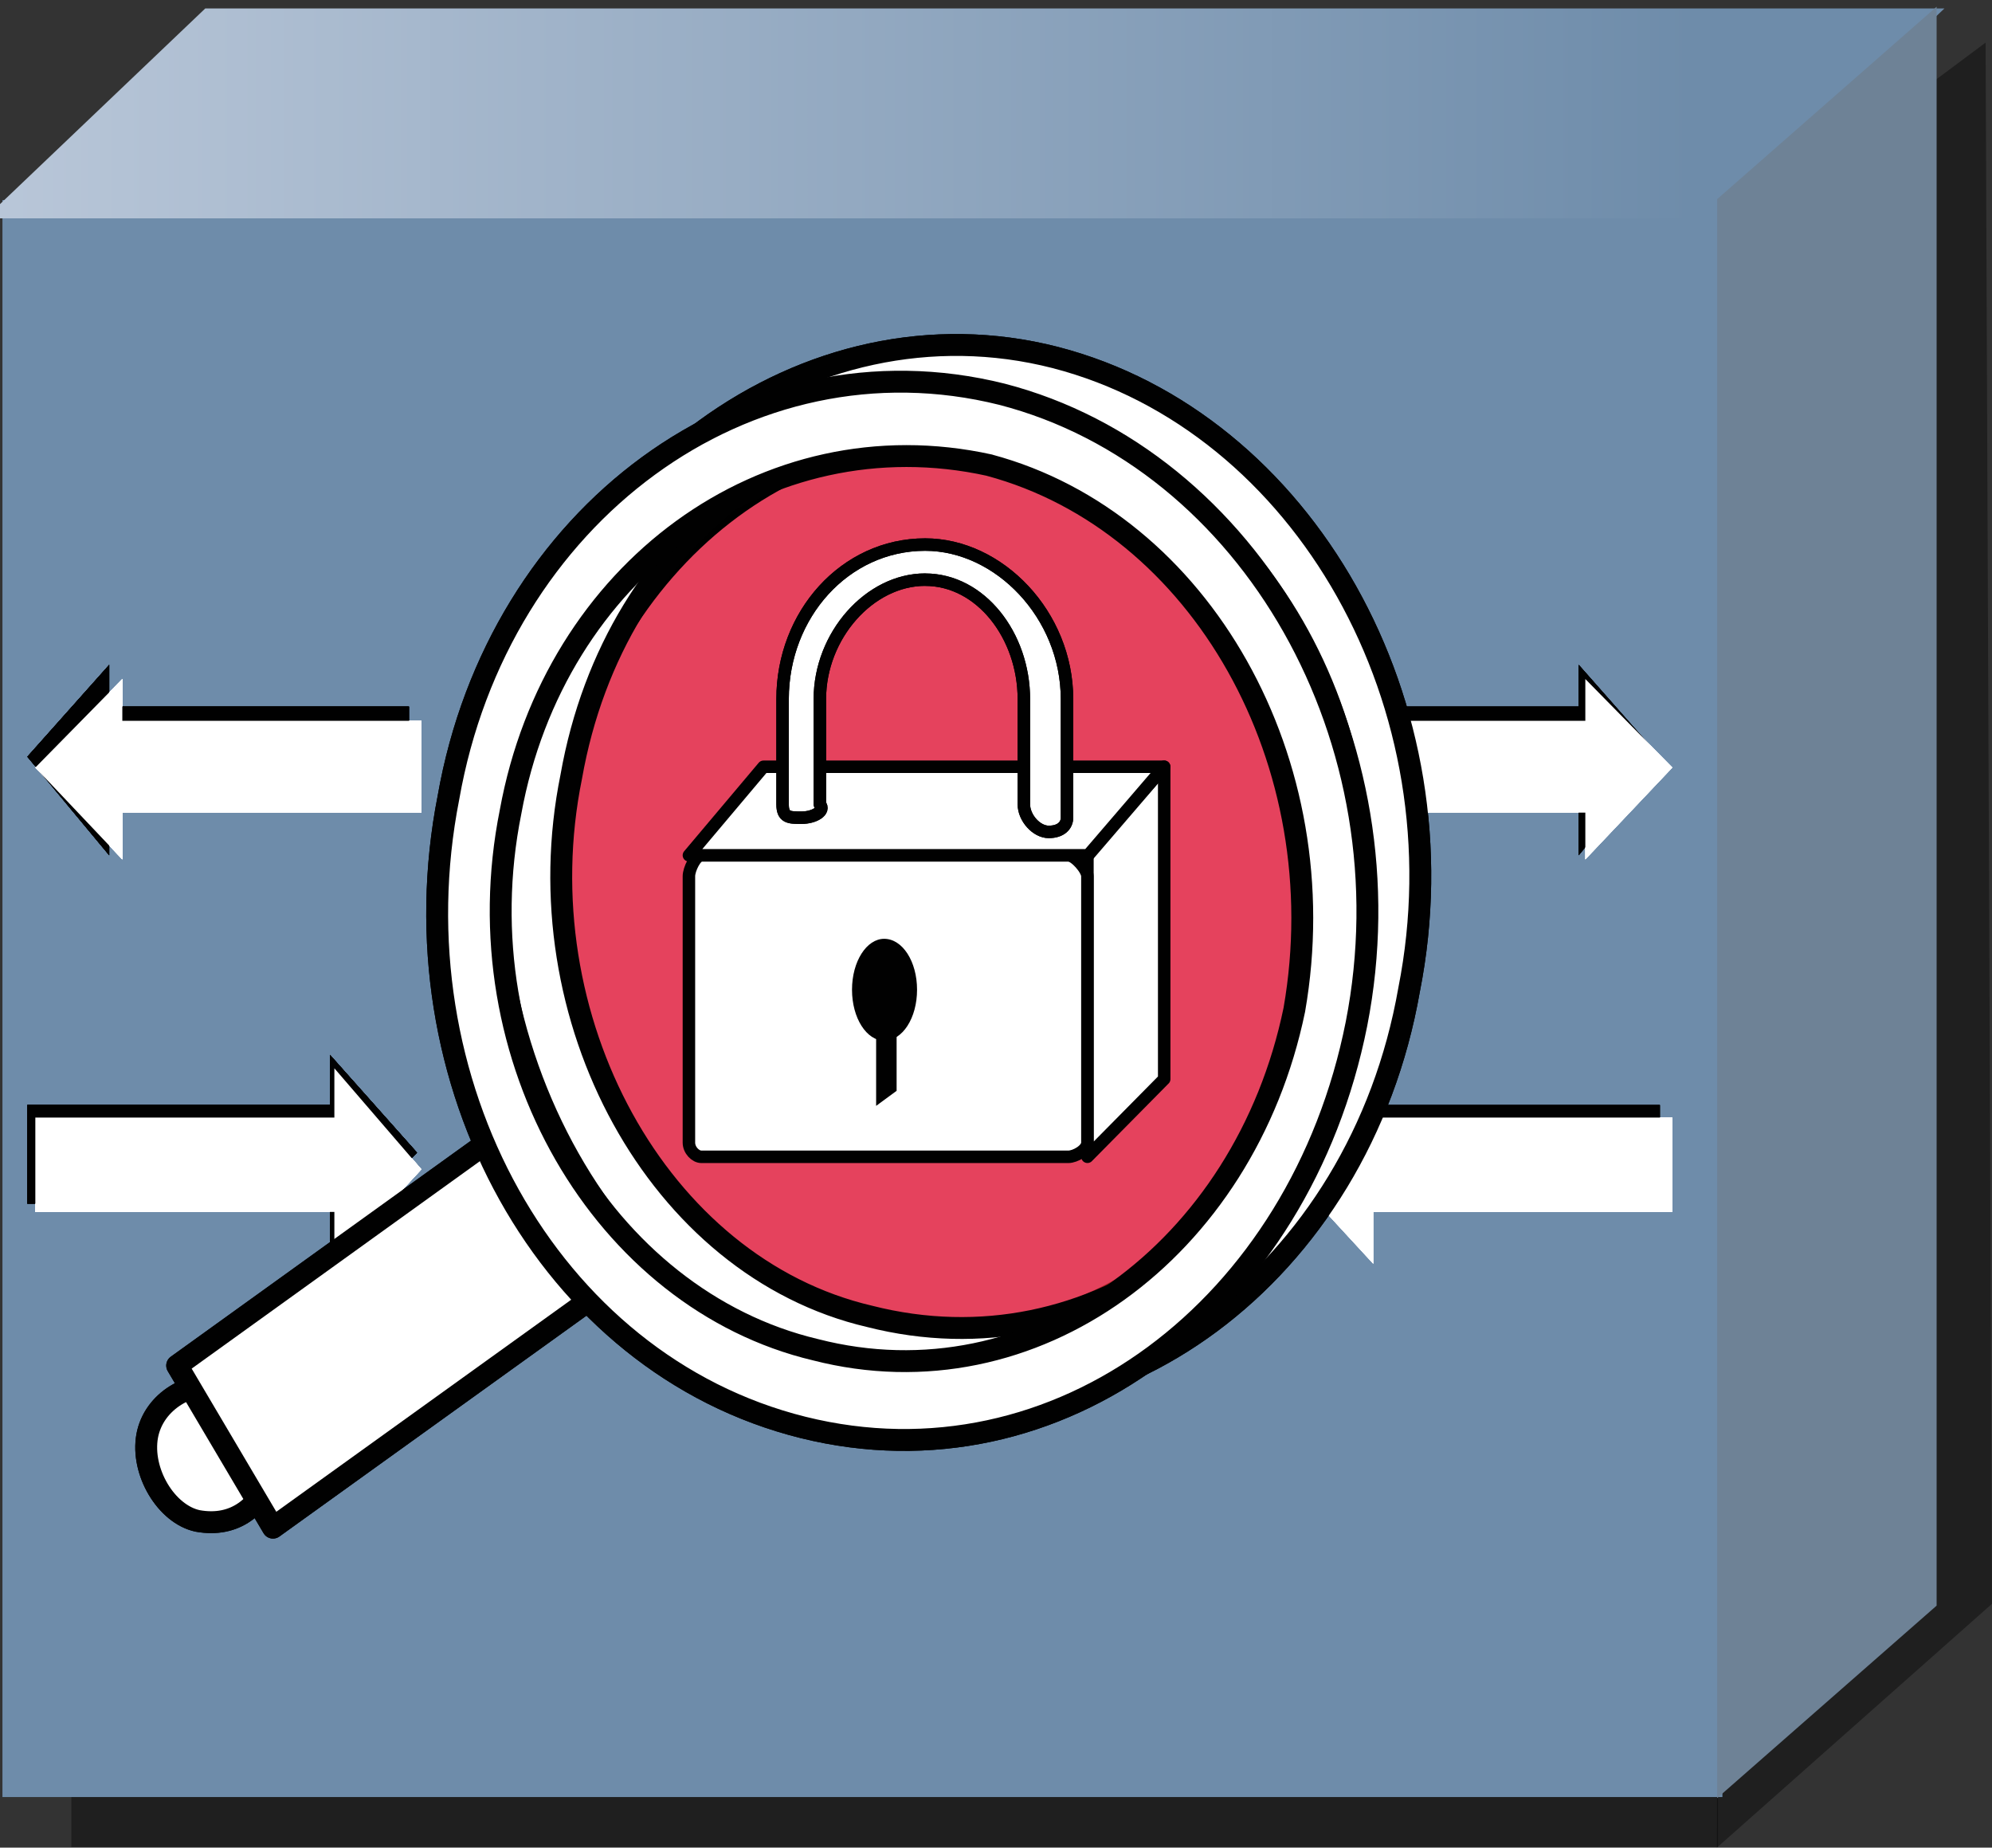 <?xml version="1.0" encoding="UTF-8" standalone="no"?>
<!-- Created with Inkscape (http://www.inkscape.org/) -->

<svg
   xmlns:dc="http://purl.org/dc/elements/1.1/"
   xmlns:cc="http://creativecommons.org/ns#"
   xmlns:rdf="http://www.w3.org/1999/02/22-rdf-syntax-ns#"
   xmlns:svg="http://www.w3.org/2000/svg"
   xmlns="http://www.w3.org/2000/svg"
   xmlns:xlink="http://www.w3.org/1999/xlink"
   xmlns:sodipodi="http://sodipodi.sourceforge.net/DTD/sodipodi-0.dtd"
   xmlns:inkscape="http://www.inkscape.org/namespaces/inkscape"
   id="svg1998"
   sodipodi:version="0.32"
   inkscape:version="0.91 r13725"
   width="51.359"
   height="47.631"
   version="1.0"
   sodipodi:docname="acs5.svg"
   inkscape:output_extension="org.inkscape.output.svg.inkscape"
   sodipodi:modified="true">
  <rect width="100%" height="100%" fill="#333333" stroke="none"/>
  <defs
     id="defs2001">
    <linearGradient
       inkscape:collect="always"
       id="linearGradient10123">
      <stop
         style="stop-color:#e4405c;stop-opacity:1;"
         offset="0"
         id="stop10125" />
      <stop
         style="stop-color:#e4405c;stop-opacity:0;"
         offset="1"
         id="stop10127" />
    </linearGradient>
    <linearGradient
       id="linearGradient8331">
      <stop
         style="stop-color:#6e8caa;stop-opacity:1;"
         offset="0"
         id="stop8333" />
      <stop
         style="stop-color:#dde3ef;stop-opacity:1;"
         offset="1"
         id="stop8335" />
    </linearGradient>
    <linearGradient
       inkscape:collect="always"
       id="linearGradient6603">
      <stop
         style="stop-color:#506eaa;stop-opacity:1;"
         offset="0"
         id="stop6605" />
      <stop
         style="stop-color:#506eaa;stop-opacity:0;"
         offset="1"
         id="stop6607" />
    </linearGradient>
    <linearGradient
       inkscape:collect="always"
       id="linearGradient6587">
      <stop
         style="stop-color:#506eaa;stop-opacity:1;"
         offset="0"
         id="stop6589" />
      <stop
         style="stop-color:#506eaa;stop-opacity:0;"
         offset="1"
         id="stop6591" />
    </linearGradient>
    <marker
       inkscape:stockid="Arrow2Lstart"
       orient="auto"
       refY="0"
       refX="0"
       id="Arrow2Lstart"
       style="overflow:visible">
      <path
         id="path11918"
         style="font-size:12px;fill-rule:evenodd;stroke-width:0.625;stroke-linejoin:round"
         d="M 8.719,4.034 L -2.207,0.016 L 8.719,-4.002 C 6.973,-1.63 6.983,1.616 8.719,4.034 z "
         transform="matrix(1.1,0,0,1.1,1.1,0)" />
    </marker>
    <marker
       inkscape:stockid="Arrow1Send"
       orient="auto"
       refY="0"
       refX="0"
       id="Arrow1Send"
       style="overflow:visible">
      <path
         id="path11921"
         d="M 0,0 L 5,-5 L -12.5,0 L 5,5 L 0,0 z "
         style="fill-rule:evenodd;stroke:black;stroke-width:1pt;marker-start:none"
         transform="matrix(-0.2,0,0,-0.2,-1.2,0)" />
    </marker>
    <marker
       inkscape:stockid="Arrow1Lstart"
       orient="auto"
       refY="0"
       refX="0"
       id="Arrow1Lstart"
       style="overflow:visible">
      <path
         id="path11936"
         d="M 0,0 L 5,-5 L -12.5,0 L 5,5 L 0,0 z "
         style="fill-rule:evenodd;stroke:black;stroke-width:1pt;marker-start:none"
         transform="matrix(0.8,0,0,0.8,10,0)" />
    </marker>
    <linearGradient
       inkscape:collect="always"
       xlink:href="#linearGradient6587"
       id="linearGradient6593"
       x1="3.956"
       y1="0.643"
       x2="-1.266"
       y2="0.627"
       gradientUnits="userSpaceOnUse"
       gradientTransform="matrix(1.06,0,0,1.075,-3.942481e-3,-0.357)" />
    <linearGradient
       inkscape:collect="always"
       xlink:href="#linearGradient6603"
       id="linearGradient6609"
       x1="2.28"
       y1="1.452"
       x2="-0.413"
       y2="1.465"
       gradientUnits="userSpaceOnUse"
       gradientTransform="matrix(1.06,0,0,1.075,-3.942482e-3,-0.357)" />
    <linearGradient
       inkscape:collect="always"
       xlink:href="#linearGradient10123"
       id="linearGradient10129"
       x1="1.399"
       y1="1.471"
       x2="0.5"
       y2="0.564"
       gradientUnits="userSpaceOnUse"
       gradientTransform="matrix(1.118,0,0,1.035,-4.0973e-2,-6.788682e-3)" />
    <linearGradient
       inkscape:collect="always"
       xlink:href="#linearGradient8331"
       id="linearGradient6875"
       gradientUnits="userSpaceOnUse"
       gradientTransform="matrix(24.898,0,0,25.405,-9.099,-4.863)"
       x1="2.118"
       y1="0.306"
       x2="-0.495"
       y2="0.306" />
  </defs>
  <sodipodi:namedview
     inkscape:window-height="607"
     inkscape:window-width="1366"
     inkscape:pageshadow="2"
     inkscape:pageopacity="0.0"
     guidetolerance="10.0"
     gridtolerance="10.0"
     objecttolerance="10.0"
     borderopacity="1.0"
     bordercolor="#666666"
     pagecolor="#ffffff"
     id="base"
     showguides="true"
     inkscape:guide-bbox="true"
     inkscape:zoom="7.8958335"
     inkscape:cx="23.755426"
     inkscape:cy="27.781894"
     inkscape:window-x="-4"
     inkscape:window-y="-4"
     inkscape:current-layer="svg1998"
     showgrid="false"
     inkscape:window-maximized="1" />
  <path
     id="path11907"
     d="M 1.84,44.566 L 1.84,47.616 L 44.294,47.616 L 44.294,44.566 L 1.84,44.566"
     style="fill:#000000;fill-opacity:0.392;stroke:none;stroke-width:0.001" />
  <path
     id="path11020"
     d="M 44.371,6.185 L 51.194,1.098 L 51.359,41.345 L 44.266,47.631 L 44.371,6.185"
     style="fill:#000000;fill-opacity:0.392;stroke:none;stroke-width:0.001"
     sodipodi:nodetypes="ccccc" />
  <path
     id="path2037"
     d="M 0.063,5.156 L 0.063,46.327 L 44.408,46.327 L 44.408,5.156 L 0.063,5.156"
     style="fill:#6e8caa;fill-opacity:1;stroke:none;stroke-width:0.001" />
  <path
     id="path2041"
     d="M -0.385,5.629 L 5.292,0.218 L 50.133,0.218 L 44.406,5.629 L -0.385,5.629"
     style="fill:url(#linearGradient6875);fill-opacity:1;stroke:none;stroke-width:0.001" />
  <path
     id="path2045"
     d="M 44.273,5.134 L 49.931,0.173 L 49.931,41.393 L 44.273,46.354 L 44.273,5.134"
     style="fill:#6e8296;fill-opacity:1;stroke:none;stroke-width:0.001" />
  <path
     inkscape:connector-curvature="0"
     id="path3343"
     d="m 10.864,18.582 -7.71,0 0,-1.077 -2.243,2.282 2.243,2.368 0,-1.206 7.71,0 0,-2.368 z"
     style="fill:#ffffff;fill-opacity:1;fill-rule:evenodd;stroke:none" />
  <path
     inkscape:connector-curvature="0"
     id="path3345"
     d="m 0.704,31.027 7.804,0 0,1.077 2.243,-2.39 -2.243,-2.519 0,1.292 -7.804,0 0,2.541 z"
     style="fill:#010101;fill-opacity:1;fill-rule:evenodd;stroke:none" />
  <path
     inkscape:connector-curvature="0"
     id="path3347"
     d="m 0.911,31.243 7.71,0 0,1.335 2.243,-2.433 -2.243,-2.605 0,1.27 -7.71,0 0,2.433 z"
     style="fill:#ffffff;fill-opacity:1;fill-rule:evenodd;stroke:none" />
  <path
     inkscape:connector-curvature="0"
     id="path3349"
     d="m 32.956,18.216 7.747,0 0,-1.077 2.092,2.369 -2.092,2.541 0,-1.313 -7.747,0 0,-2.519 z"
     style="fill:#010101;fill-opacity:1;fill-rule:evenodd;stroke:none" />
  <path
     inkscape:connector-curvature="0"
     id="path3351"
     d="m 33.164,18.582 7.71,0 0,-1.077 2.243,2.282 -2.243,2.368 0,-1.206 -7.71,0 0,-2.368 z"
     style="fill:#ffffff;fill-opacity:1;fill-rule:evenodd;stroke:none" />
  <path
     inkscape:connector-curvature="0"
     id="path3353"
     d="m 42.796,31.027 -7.728,0 0,1.077 -2.111,-2.39 2.111,-2.519 0,1.292 7.728,0 0,2.541 z"
     style="fill:#010101;fill-opacity:1;fill-rule:evenodd;stroke:none" />
  <path
     inkscape:connector-curvature="0"
     id="path3355"
     d="m 43.116,31.243 -7.71,0 0,1.335 -2.243,-2.433 2.243,-2.605 0,1.27 7.71,0 0,2.433 z"
     style="fill:#ffffff;fill-opacity:1;fill-rule:evenodd;stroke:none" />
  <path
     inkscape:connector-curvature="0"
     id="path3357"
     d="m 31.769,21.833 c 0,0 0,0 0,0 0,0 0.151,0 0.151,0.172 0,0.194 -0.151,0.366 -0.151,0.366 0,0 0,0 0,0 -0.811,8.462 -0.811,8.462 -0.811,8.462 0.17,0 0.17,0 0.32,0 2.224,0.194 4.128,-3.682 4.298,-8.462 0.32,-4.952 -1.282,-9 -3.506,-9.172 0,0 -0.151,0 -0.302,0 l 0,8.634 z"
     style="fill:#1096d4;fill-opacity:1;fill-rule:evenodd;stroke:none" />
  <path
     inkscape:connector-curvature="0"
     id="path3359"
     d="m 33.692,22.221 c 0,0 0,0 0,0 0,6.244 -4.486,11.197 -9.953,11.197 -5.448,0 -9.953,-4.952 -9.953,-11.197 0,-6.223 4.505,-11.175 9.953,-11.175 5.467,0 9.953,4.952 9.953,11.175 z"
     style="fill:#010101;fill-opacity:1;fill-rule:evenodd;stroke:none" />
  <path
     inkscape:connector-curvature="0"
     id="path3361"
     d="m 33.692,22.221 c 0,0 0,0 0,0 0,6.244 -4.486,11.197 -9.953,11.197 -5.448,0 -9.953,-4.952 -9.953,-11.197 0,-6.223 4.505,-11.175 9.953,-11.175 5.467,0 9.953,4.952 9.953,11.175"
     style="fill:none;stroke:#a81e22;stroke-width:0.564px;stroke-linecap:round;stroke-linejoin:round;stroke-miterlimit:10;stroke-dasharray:none;stroke-opacity:1" />
  <path
     inkscape:connector-curvature="0"
     id="path3363"
     d="m 34.954,23.685 c 0,0 0,0 0,0 0,6.05 -4.505,11.153 -9.953,11.153 -5.617,0 -9.953,-5.103 -9.953,-11.153 0,-6.201 4.335,-11.326 9.953,-11.326 5.448,0 9.953,5.125 9.953,11.326 z"
     style="fill:#ffffff;fill-opacity:1;fill-rule:evenodd;stroke:none" />
  <path
     inkscape:connector-curvature="0"
     id="path3365"
     d="m 34.314,22.91 c 0,0 0,0 0,0 0,6.266 -4.486,11.218 -9.953,11.218 -5.448,0 -9.934,-4.952 -9.934,-11.218 0,-6.244 4.486,-11.39 9.934,-11.39 5.466,0 9.953,5.146 9.953,11.39 z"
     style="fill:#e5415d;fill-opacity:1;fill-rule:evenodd;stroke:none" />
  <path
     inkscape:connector-curvature="0"
     id="path3367"
     d="m 34.314,22.91 c 0,0 0,0 0,0 0,6.266 -4.486,11.218 -9.953,11.218 -5.448,0 -9.934,-4.952 -9.934,-11.218 0,-6.244 4.486,-11.39 9.934,-11.39 5.466,0 9.953,5.146 9.953,11.39"
     style="fill:none;stroke:#a81e22;stroke-width:0.564px;stroke-linecap:round;stroke-linejoin:round;stroke-miterlimit:10;stroke-dasharray:none;stroke-opacity:1" />
  <path
     inkscape:connector-curvature="0"
     id="path3369"
     d="m 28.545,29.822 c 0.32,0 0.641,-0.172 0.641,-0.366 0,-6.869 0,-6.869 0,-6.869 0,-0.172 -0.32,-0.538 -0.641,-0.538 -9.35,0 -9.35,0 -9.35,0 -0.32,0 -0.49,0.366 -0.49,0.538 0,6.869 0,6.869 0,6.869 0,0.194 0.17,0.366 0.49,0.366 9.35,0 9.35,0 9.35,0 z"
     style="fill:#ffffff;fill-opacity:1;fill-rule:evenodd;stroke:none" />
  <path
     inkscape:connector-curvature="0"
     id="path3371"
     d="m 28.545,29.822 c 0.32,0 0.641,-0.172 0.641,-0.366 0,-6.869 0,-6.869 0,-6.869 0,-0.172 -0.32,-0.538 -0.641,-0.538 -9.35,0 -9.35,0 -9.35,0 -0.32,0 -0.49,0.366 -0.49,0.538 0,6.869 0,6.869 0,6.869 0,0.194 0.17,0.366 0.49,0.366 9.35,0 9.35,0 9.35,0"
     style="fill:none;stroke:#010101;stroke-width:0.786px;stroke-linecap:round;stroke-linejoin:round;stroke-miterlimit:10;stroke-dasharray:none;stroke-opacity:1" />
  <path
     inkscape:connector-curvature="0"
     id="path3373"
     d="m 29.205,22.049 1.753,-2.282 -10.141,0 -2.111,2.282 10.499,0 z"
     style="fill:#ffffff;fill-opacity:1;fill-rule:evenodd;stroke:none" />
  <path
     inkscape:connector-curvature="0"
     id="path3375"
     d="m 29.205,22.049 1.753,-2.282 -10.141,0 -2.111,2.282 10.499,0 z"
     style="fill:none;stroke:#010101;stroke-width:0.786px;stroke-linecap:round;stroke-linejoin:round;stroke-miterlimit:10;stroke-dasharray:none;stroke-opacity:1" />
  <path
     inkscape:connector-curvature="0"
     id="path3377"
     d="m 30.958,27.819 0,-8.053 -1.772,2.239 0,7.816 1.772,-2.003 z"
     style="fill:#ffffff;fill-opacity:1;fill-rule:evenodd;stroke:none" />
  <path
     inkscape:connector-curvature="0"
     id="path3379"
     d="m 30.958,27.819 0,-8.053 -1.772,2.239 0,7.816 1.772,-2.003 z"
     style="fill:none;stroke:#010101;stroke-width:0.786px;stroke-linecap:round;stroke-linejoin:round;stroke-miterlimit:10;stroke-dasharray:none;stroke-opacity:1" />
  <path
     inkscape:connector-curvature="0"
     id="path3381"
     d="m 24.945,14.943 c -1.432,0 -2.714,1.443 -2.714,3.079 0,2.713 0,2.713 0,2.713 0,0.172 -0.151,0.345 -0.471,0.345 -0.321,0 -0.641,0 -0.641,-0.345 0,-2.713 0,-2.713 0,-2.713 0,-2.175 1.753,-3.983 3.826,-3.983 1.923,0 3.506,1.809 3.506,3.983 0,3.058 0,3.058 0,3.058 0,0.194 -0.151,0.366 -0.471,0.366 -0.32,0 -0.49,-0.366 -0.49,-0.71 0,-2.713 0,-2.713 0,-2.713 0,-1.636 -1.112,-3.079 -2.545,-3.079 z"
     style="fill:#ffffff;fill-opacity:1;fill-rule:evenodd;stroke:none" />
  <path
     inkscape:connector-curvature="0"
     id="path3383"
     d="m 24.945,14.943 c -1.432,0 -2.714,1.443 -2.714,3.079 0,2.713 0,2.713 0,2.713 0,0.172 -0.151,0.345 -0.471,0.345 -0.321,0 -0.641,0 -0.641,-0.345 0,-2.713 0,-2.713 0,-2.713 0,-2.175 1.753,-3.983 3.826,-3.983 1.923,0 3.506,1.809 3.506,3.983 0,3.058 0,3.058 0,3.058 0,0.194 -0.151,0.366 -0.471,0.366 -0.32,0 -0.49,-0.366 -0.49,-0.71 0,-2.713 0,-2.713 0,-2.713 0,-1.636 -1.112,-3.079 -2.545,-3.079"
     style="fill:none;stroke:#010101;stroke-width:0.786px;stroke-linecap:round;stroke-linejoin:round;stroke-miterlimit:10;stroke-dasharray:none;stroke-opacity:1" />
  <path
     inkscape:connector-curvature="0"
     id="path3385"
     d="m 23.89,24.202 c -0.434,0 -0.773,0.581 -0.773,1.313 0,0.732 0.339,1.313 0.773,1.313 0.434,0 0.792,-0.581 0.792,-1.313 0,-0.732 -0.358,-1.313 -0.792,-1.313 z"
     style="fill:#010101;fill-opacity:1;fill-rule:evenodd;stroke:none" />
  <path
     inkscape:connector-curvature="0"
     id="path3387"
     d="m 24.059,28.121 0,-2.605 -0.528,0.56 0,2.433 0.528,-0.388 z"
     style="fill:#010101;fill-opacity:1;fill-rule:evenodd;stroke:none" />
  <path
     inkscape:connector-curvature="0"
     id="path3419"
     d="m 10.544,18.216 -7.728,0 0,-1.077 -2.111,2.369 2.111,2.541 0,-1.313 7.728,0 0,-2.519 z"
     style="fill:#010101;fill-opacity:1;fill-rule:evenodd;stroke:none" />
  <path
     inkscape:connector-curvature="0"
     id="path3421"
     d="m 10.864,18.582 -7.71,0 0,-1.077 -2.243,2.282 2.243,2.368 0,-1.206 7.71,0 0,-2.368 z"
     style="fill:#ffffff;fill-opacity:1;fill-rule:evenodd;stroke:none" />
  <path
     inkscape:connector-curvature="0"
     id="path3423"
     d="m 0.704,31.027 7.804,0 0,1.077 2.243,-2.39 -2.243,-2.519 0,1.292 -7.804,0 0,2.541 z"
     style="fill:#010101;fill-opacity:1;fill-rule:evenodd;stroke:none" />
  <path
     inkscape:connector-curvature="0"
     id="path3425"
     d="m 0.911,31.243 7.71,0 0,1.335 2.243,-2.433 -2.243,-2.605 0,1.27 -7.71,0 0,2.433 z"
     style="fill:#ffffff;fill-opacity:1;fill-rule:evenodd;stroke:none" />
  <path
     inkscape:connector-curvature="0"
     id="path3427"
     d="m 10.544,18.216 -7.728,0 0,-1.077 -2.111,2.369 2.111,2.541 0,-1.313 7.728,0 0,-2.519 z"
     style="fill:#010101;fill-opacity:1;fill-rule:evenodd;stroke:none" />
  <path
     inkscape:connector-curvature="0"
     id="path3429"
     d="m 10.864,18.582 -7.71,0 0,-1.077 -2.243,2.282 2.243,2.368 0,-1.206 7.71,0 0,-2.368 z"
     style="fill:#ffffff;fill-opacity:1;fill-rule:evenodd;stroke:none" />
  <path
     inkscape:connector-curvature="0"
     id="path3431"
     d="m 0.704,31.027 7.804,0 0,1.077 2.243,-2.39 -2.243,-2.519 0,1.292 -7.804,0 0,2.541 z"
     style="fill:#010101;fill-opacity:1;fill-rule:evenodd;stroke:none" />
  <path
     inkscape:connector-curvature="0"
     id="path3433"
     d="m 0.911,31.243 7.71,0 0,1.335 2.243,-2.433 -2.243,-2.605 0,1.27 -7.71,0 0,2.433 z"
     style="fill:#ffffff;fill-opacity:1;fill-rule:evenodd;stroke:none" />
  <path
     inkscape:connector-curvature="0"
     id="path3435"
     d="m 32.956,18.216 7.747,0 0,-1.077 2.092,2.369 -2.092,2.541 0,-1.313 -7.747,0 0,-2.519 z"
     style="fill:#010101;fill-opacity:1;fill-rule:evenodd;stroke:none" />
  <path
     inkscape:connector-curvature="0"
     id="path3437"
     d="m 33.164,18.582 7.71,0 0,-1.077 2.243,2.282 -2.243,2.368 0,-1.206 -7.71,0 0,-2.368 z"
     style="fill:#ffffff;fill-opacity:1;fill-rule:evenodd;stroke:none" />
  <path
     inkscape:connector-curvature="0"
     id="path3439"
     d="m 42.796,31.027 -7.728,0 0,1.077 -2.111,-2.39 2.111,-2.519 0,1.292 7.728,0 0,2.541 z"
     style="fill:#010101;fill-opacity:1;fill-rule:evenodd;stroke:none" />
  <path
     inkscape:connector-curvature="0"
     id="path3441"
     d="m 43.116,31.243 -7.71,0 0,1.335 -2.243,-2.433 2.243,-2.605 0,1.27 7.71,0 0,2.433 z"
     style="fill:#ffffff;fill-opacity:1;fill-rule:evenodd;stroke:none" />
  <path
     inkscape:connector-curvature="0"
     id="path3443"
     d="m 31.769,21.833 c 0,0 0,0 0,0 0,0 0.151,0 0.151,0.172 0,0.194 -0.151,0.366 -0.151,0.366 0,0 0,0 0,0 -0.811,8.462 -0.811,8.462 -0.811,8.462 0.17,0 0.17,0 0.32,0 2.224,0.194 4.128,-3.682 4.298,-8.462 0.32,-4.952 -1.282,-9 -3.506,-9.172 0,0 -0.151,0 -0.302,0 l 0,8.634 z"
     style="fill:#1096d4;fill-opacity:1;fill-rule:evenodd;stroke:none" />
  <path
     inkscape:connector-curvature="0"
     id="path3445"
     d="m 33.692,22.221 c 0,0 0,0 0,0 0,6.244 -4.486,11.197 -9.953,11.197 -5.448,0 -9.953,-4.952 -9.953,-11.197 0,-6.223 4.505,-11.175 9.953,-11.175 5.467,0 9.953,4.952 9.953,11.175 z"
     style="fill:#000000;fill-opacity:1;fill-rule:evenodd;stroke:none" />
  <path
     inkscape:connector-curvature="0"
     id="path3447"
     d="m 34.314,22.91 c 0,0 0,0 0,0 0,6.266 -4.486,11.218 -9.953,11.218 -5.448,0 -9.934,-4.952 -9.934,-11.218 0,-6.244 4.486,-11.39 9.934,-11.39 5.466,0 9.953,5.146 9.953,11.39 z"
     style="fill:#e5425d;fill-opacity:1;fill-rule:evenodd;stroke:none" />
  <path
     inkscape:connector-curvature="0"
     id="path3449"
     d="m 23.89,24.202 c -0.434,0 -0.773,0.581 -0.773,1.313 0,0.732 0.339,1.313 0.773,1.313 0.434,0 0.792,-0.581 0.792,-1.313 0,-0.732 -0.358,-1.313 -0.792,-1.313 z"
     style="fill:#010101;fill-opacity:1;fill-rule:evenodd;stroke:none" />
  <path
     inkscape:connector-curvature="0"
     id="path3451"
     d="m 24.059,28.121 0,-2.605 -0.528,0.56 0,2.433 0.528,-0.388 z"
     style="fill:#010101;fill-opacity:1;fill-rule:evenodd;stroke:none" />
  <path
     inkscape:connector-curvature="0"
     id="path3453"
     d="m 30.016,27.819 0,-8.053 -1.979,2.239 0,7.816 1.979,-2.003 z"
     style="fill:#ffffff;fill-opacity:1;fill-rule:evenodd;stroke:none" />
  <path
     inkscape:connector-curvature="0"
     id="path3455"
     d="m 30.016,27.819 0,-8.053 -1.979,2.239 0,7.816 1.979,-2.003 z"
     style="fill:none;stroke:#010101;stroke-width:0.322px;stroke-linecap:round;stroke-linejoin:round;stroke-miterlimit:10;stroke-dasharray:none;stroke-opacity:1" />
  <path
     inkscape:connector-curvature="0"
     id="path3457"
     d="m 27.546,29.822 c 0.17,0 0.49,-0.172 0.49,-0.366 0,-6.869 0,-6.869 0,-6.869 0,-0.172 -0.32,-0.538 -0.49,-0.538 -9.463,0 -9.463,0 -9.463,0 -0.151,0 -0.321,0.366 -0.321,0.538 0,6.869 0,6.869 0,6.869 0,0.194 0.17,0.366 0.321,0.366 9.463,0 9.463,0 9.463,0 z"
     style="fill:#ffffff;fill-opacity:1;fill-rule:evenodd;stroke:none" />
  <path
     inkscape:connector-curvature="0"
     id="path3459"
     d="m 27.546,29.822 c 0.17,0 0.49,-0.172 0.49,-0.366 0,-6.869 0,-6.869 0,-6.869 0,-0.172 -0.32,-0.538 -0.49,-0.538 -9.463,0 -9.463,0 -9.463,0 -0.151,0 -0.321,0.366 -0.321,0.538 0,6.869 0,6.869 0,6.869 0,0.194 0.17,0.366 0.321,0.366 9.463,0 9.463,0 9.463,0"
     style="fill:none;stroke:#010101;stroke-width:0.322px;stroke-linecap:round;stroke-linejoin:round;stroke-miterlimit:10;stroke-dasharray:none;stroke-opacity:1" />
  <path
     inkscape:connector-curvature="0"
     id="path3461"
     d="m 28.055,22.049 1.96,-2.282 -10.33,0 -1.923,2.282 10.292,0 z"
     style="fill:#ffffff;fill-opacity:1;fill-rule:evenodd;stroke:none" />
  <path
     inkscape:connector-curvature="0"
     id="path3463"
     d="m 28.055,22.049 1.96,-2.282 -10.33,0 -1.923,2.282 10.292,0 z"
     style="fill:none;stroke:#010101;stroke-width:0.322px;stroke-linecap:round;stroke-linejoin:round;stroke-miterlimit:10;stroke-dasharray:none;stroke-opacity:1" />
  <path
     inkscape:connector-curvature="0"
     id="path3465"
     d="m 22.796,24.202 c -0.452,0 -0.829,0.581 -0.829,1.313 0,0.732 0.377,1.313 0.829,1.313 0.471,0 0.848,-0.581 0.848,-1.313 0,-0.732 -0.377,-1.313 -0.848,-1.313 z"
     style="fill:#010101;fill-opacity:1;fill-rule:evenodd;stroke:none" />
  <path
     inkscape:connector-curvature="0"
     id="path3467"
     d="m 23.117,28.121 0,-2.605 -0.528,0.56 0,2.433 0.528,-0.388 z"
     style="fill:#010101;fill-opacity:1;fill-rule:evenodd;stroke:none" />
  <path
     inkscape:connector-curvature="0"
     id="path3469"
     d="m 23.852,14.943 c -1.433,0 -2.714,1.443 -2.714,3.079 0,2.713 0,2.713 0,2.713 0.151,0.172 -0.151,0.345 -0.471,0.345 -0.32,0 -0.49,0 -0.49,-0.345 0,-2.713 0,-2.713 0,-2.713 0,-2.175 1.602,-3.983 3.676,-3.983 1.904,0 3.657,1.809 3.657,3.983 0,3.058 0,3.058 0,3.058 0,0.194 -0.151,0.366 -0.471,0.366 -0.32,0 -0.641,-0.366 -0.641,-0.71 0,-2.713 0,-2.713 0,-2.713 0,-1.636 -1.112,-3.079 -2.545,-3.079 z"
     style="fill:#ffffff;fill-opacity:1;fill-rule:evenodd;stroke:none" />
  <path
     inkscape:connector-curvature="0"
     id="path3471"
     d="m 23.852,14.943 c -1.433,0 -2.714,1.443 -2.714,3.079 0,2.713 0,2.713 0,2.713 0.151,0.172 -0.151,0.345 -0.471,0.345 -0.32,0 -0.49,0 -0.49,-0.345 0,-2.713 0,-2.713 0,-2.713 0,-2.175 1.602,-3.983 3.676,-3.983 1.904,0 3.657,1.809 3.657,3.983 0,3.058 0,3.058 0,3.058 0,0.194 -0.151,0.366 -0.471,0.366 -0.32,0 -0.641,-0.366 -0.641,-0.71 0,-2.713 0,-2.713 0,-2.713 0,-1.636 -1.112,-3.079 -2.545,-3.079"
     style="fill:none;stroke:#010101;stroke-width:0.322px;stroke-linecap:round;stroke-linejoin:round;stroke-miterlimit:10;stroke-dasharray:none;stroke-opacity:1" />
  <path
     inkscape:connector-curvature="0"
     id="path3473"
     d="m 23.852,14.943 c -1.433,0 -2.714,1.443 -2.714,3.079 0,2.713 0,2.713 0,2.713 0.151,0.172 -0.151,0.345 -0.471,0.345 -0.32,0 -0.49,0 -0.49,-0.345 0,-2.713 0,-2.713 0,-2.713 0,-2.175 1.602,-3.983 3.676,-3.983 1.904,0 3.657,1.809 3.657,3.983 0,3.058 0,3.058 0,3.058 0,0.194 -0.151,0.366 -0.471,0.366 -0.32,0 -0.641,-0.366 -0.641,-0.71 0,-2.713 0,-2.713 0,-2.713 0,-1.636 -1.112,-3.079 -2.545,-3.079"
     style="fill:none;stroke:#010101;stroke-width:0.322px;stroke-linecap:round;stroke-linejoin:round;stroke-miterlimit:10;stroke-dasharray:none;stroke-opacity:1" />
  <path
     inkscape:connector-curvature="0"
     id="path3475"
     d="m 3.796,37.013 c 0.17,-0.904 1.131,-1.443 1.942,-1.27 0.98,0.194 1.451,1.098 1.301,2.196 -0.32,0.904 -0.98,1.443 -1.942,1.27 -0.811,-0.172 -1.47,-1.27 -1.301,-2.196 z"
     style="fill:#ffffff;fill-opacity:1;fill-rule:evenodd;stroke:none" />
  <path
     inkscape:connector-curvature="0"
     id="path3477"
     d="m 3.796,37.013 c 0.17,-0.904 1.131,-1.443 1.942,-1.27 0.98,0.194 1.451,1.098 1.301,2.196 -0.32,0.904 -0.98,1.443 -1.942,1.27 -0.811,-0.172 -1.47,-1.27 -1.301,-2.196"
     style="fill:none;stroke:#010101;stroke-width:0.564px;stroke-linecap:round;stroke-linejoin:round;stroke-miterlimit:10;stroke-dasharray:none;stroke-opacity:1" />
  <path
     inkscape:connector-curvature="0"
     id="path3479"
     d="M 7.038,39.382 4.568,35.204 15.219,27.539 17.669,31.738 7.038,39.382 Z"
     style="fill:#ffffff;fill-opacity:1;fill-rule:evenodd;stroke:none" />
  <path
     inkscape:connector-curvature="0"
     id="path3481"
     d="M 7.038,39.382 4.568,35.204 15.219,27.539 17.669,31.738 7.038,39.382 Z"
     style="fill:none;stroke:#010101;stroke-width:0.564px;stroke-linecap:round;stroke-linejoin:round;stroke-miterlimit:10;stroke-dasharray:none;stroke-opacity:1" />
  <path
     inkscape:connector-curvature="0"
     id="path3483"
     d="M 27.207,9.216 C 20.817,7.579 14.257,12.338 12.975,19.659 c -1.282,7.321 2.714,14.469 9.274,16.3 6.409,1.636 12.799,-3.122 14.081,-10.443 1.451,-7.321 -2.714,-14.642 -9.123,-16.3 z m -0.32,1.83 c 5.448,1.292 9.123,7.687 8.011,13.91 -1.282,6.417 -6.729,10.443 -12.479,8.979 -5.448,-1.27 -8.954,-7.687 -7.691,-13.91 1.131,-6.416 6.56,-10.249 12.158,-8.979 z"
     style="fill:#ffffff;fill-opacity:1;fill-rule:evenodd;stroke:none" />
  <path
     inkscape:connector-curvature="0"
     id="path3485"
     d="M 27.207,9.216 C 20.817,7.579 14.257,12.338 12.975,19.659 c -1.282,7.321 2.714,14.469 9.274,16.3 6.409,1.636 12.799,-3.122 14.081,-10.443 1.451,-7.321 -2.714,-14.642 -9.123,-16.3 z m -0.32,1.83 c 5.448,1.292 9.123,7.687 8.011,13.91 -1.282,6.417 -6.729,10.443 -12.479,8.979 -5.448,-1.27 -8.954,-7.687 -7.691,-13.91 1.131,-6.416 6.56,-10.249 12.158,-8.979 z"
     style="fill:none;stroke:#010101;stroke-width:0.564px;stroke-linecap:round;stroke-linejoin:round;stroke-miterlimit:10;stroke-dasharray:none;stroke-opacity:1" />
  <path
     inkscape:connector-curvature="0"
     id="path3487"
     d="M 25.831,10.163 C 19.271,8.527 12.843,13.264 11.562,20.563 10.129,27.862 14.125,35.161 20.704,36.798 27.283,38.434 33.522,33.697 34.973,26.398 36.406,19.099 32.24,11.821 25.831,10.163 Z m -0.32,1.83 c 5.448,1.464 8.973,7.665 7.86,14.039 -1.282,6.201 -6.73,10.206 -12.347,8.763 -5.448,-1.292 -9.142,-7.493 -7.86,-13.867 1.131,-6.201 6.579,-10.206 12.347,-8.936 z"
     style="fill:#ffffff;fill-opacity:1;fill-rule:evenodd;stroke:none" />
  <path
     inkscape:connector-curvature="0"
     id="path3489"
     d="M 25.831,10.163 C 19.271,8.527 12.843,13.264 11.562,20.563 10.129,27.862 14.125,35.161 20.704,36.798 27.283,38.434 33.522,33.697 34.973,26.398 36.406,19.099 32.24,11.821 25.831,10.163 Z m -0.32,1.83 c 5.448,1.464 8.973,7.665 7.86,14.039 -1.282,6.201 -6.73,10.206 -12.347,8.763 -5.448,-1.292 -9.142,-7.493 -7.86,-13.867 1.131,-6.201 6.579,-10.206 12.347,-8.936 z"
     style="fill:none;stroke:#010101;stroke-width:0.564px;stroke-linecap:round;stroke-linejoin:round;stroke-miterlimit:10;stroke-dasharray:none;stroke-opacity:1" />
  <path
     inkscape:connector-curvature="0"
     id="path3491"
     d="m 10.544,18.216 -7.728,0 0,-1.077 -2.111,2.369 2.111,2.541 0,-1.313 7.728,0 0,-2.519 z"
     style="fill:#010101;fill-opacity:1;fill-rule:evenodd;stroke:none" />
  <path
     inkscape:connector-curvature="0"
     id="path3493"
     d="m 10.864,18.582 -7.71,0 0,-1.077 -2.243,2.282 2.243,2.368 0,-1.206 7.71,0 0,-2.368 z"
     style="fill:#ffffff;fill-opacity:1;fill-rule:evenodd;stroke:none" />
  <path
     inkscape:connector-curvature="0"
     id="path3495"
     d="m 0.704,31.027 7.804,0 0,1.077 2.243,-2.39 -2.243,-2.519 0,1.292 -7.804,0 0,2.541 z"
     style="fill:#010101;fill-opacity:1;fill-rule:evenodd;stroke:none" />
  <path
     inkscape:connector-curvature="0"
     id="path3497"
     d="m 0.911,31.243 7.71,0 0,1.335 2.243,-2.433 -2.243,-2.605 0,1.27 -7.71,0 0,2.433 z"
     style="fill:#ffffff;fill-opacity:1;fill-rule:evenodd;stroke:none" />
  <path
     inkscape:connector-curvature="0"
     id="path3499"
     d="m 32.956,18.216 7.747,0 0,-1.077 2.092,2.369 -2.092,2.541 0,-1.313 -7.747,0 0,-2.519 z"
     style="fill:#010101;fill-opacity:1;fill-rule:evenodd;stroke:none" />
  <path
     inkscape:connector-curvature="0"
     id="path3501"
     d="m 33.164,18.582 7.71,0 0,-1.077 2.243,2.282 -2.243,2.368 0,-1.206 -7.71,0 0,-2.368 z"
     style="fill:#ffffff;fill-opacity:1;fill-rule:evenodd;stroke:none" />
  <path
     inkscape:connector-curvature="0"
     id="path3503"
     d="m 42.796,31.027 -7.728,0 0,1.077 -2.111,-2.39 2.111,-2.519 0,1.292 7.728,0 0,2.541 z"
     style="fill:#010101;fill-opacity:1;fill-rule:evenodd;stroke:none" />
  <path
     inkscape:connector-curvature="0"
     id="path3505"
     d="m 43.116,31.243 -7.71,0 0,1.335 -2.243,-2.433 2.243,-2.605 0,1.27 7.71,0 0,2.433 z"
     style="fill:#ffffff;fill-opacity:1;fill-rule:evenodd;stroke:none" />
  <path
     inkscape:connector-curvature="0"
     id="path3507"
     d="m 31.769,21.833 c 0,0 0,0 0,0 0,0 0.151,0 0.151,0.172 0,0.194 -0.151,0.366 -0.151,0.366 0,0 0,0 0,0 -0.811,8.462 -0.811,8.462 -0.811,8.462 0.17,0 0.17,0 0.32,0 2.224,0.194 4.128,-3.682 4.298,-8.462 0.32,-4.952 -1.282,-9 -3.506,-9.172 0,0 -0.151,0 -0.302,0 l 0,8.634 z"
     style="fill:#1096d4;fill-opacity:1;fill-rule:evenodd;stroke:none" />
  <path
     inkscape:connector-curvature="0"
     id="path3509"
     d="m 33.692,22.221 c 0,0 0,0 0,0 0,6.244 -4.486,11.197 -9.953,11.197 -5.448,0 -9.953,-4.952 -9.953,-11.197 0,-6.223 4.505,-11.175 9.953,-11.175 5.467,0 9.953,4.952 9.953,11.175 z"
     style="fill:#010101;fill-opacity:1;fill-rule:evenodd;stroke:none" />
  <path
     inkscape:connector-curvature="0"
     id="path3511"
     d="m 33.692,22.221 c 0,0 0,0 0,0 0,6.244 -4.486,11.197 -9.953,11.197 -5.448,0 -9.953,-4.952 -9.953,-11.197 0,-6.223 4.505,-11.175 9.953,-11.175 5.467,0 9.953,4.952 9.953,11.175"
     style="fill:none;stroke:#a81e22;stroke-width:0.564px;stroke-linecap:round;stroke-linejoin:round;stroke-miterlimit:10;stroke-dasharray:none;stroke-opacity:1" />
  <path
     inkscape:connector-curvature="0"
     id="path3513"
     d="m 34.954,23.685 c 0,0 0,0 0,0 0,6.05 -4.505,11.153 -9.953,11.153 -5.617,0 -9.953,-5.103 -9.953,-11.153 0,-6.201 4.335,-11.326 9.953,-11.326 5.448,0 9.953,5.125 9.953,11.326 z"
     style="fill:#ffffff;fill-opacity:1;fill-rule:evenodd;stroke:none" />
  <path
     inkscape:connector-curvature="0"
     id="path3515"
     d="m 34.314,22.91 c 0,0 0,0 0,0 0,6.266 -4.486,11.218 -9.953,11.218 -5.448,0 -9.934,-4.952 -9.934,-11.218 0,-6.244 4.486,-11.39 9.934,-11.39 5.466,0 9.953,5.146 9.953,11.39 z"
     style="fill:#e5415d;fill-opacity:1;fill-rule:evenodd;stroke:none" />
  <path
     inkscape:connector-curvature="0"
     id="path3517"
     d="m 34.314,22.91 c 0,0 0,0 0,0 0,6.266 -4.486,11.218 -9.953,11.218 -5.448,0 -9.934,-4.952 -9.934,-11.218 0,-6.244 4.486,-11.39 9.934,-11.39 5.466,0 9.953,5.146 9.953,11.39"
     style="fill:none;stroke:#a81e22;stroke-width:0.564px;stroke-linecap:round;stroke-linejoin:round;stroke-miterlimit:10;stroke-dasharray:none;stroke-opacity:1" />
  <path
     inkscape:connector-curvature="0"
     id="path3519"
     d="m 28.545,29.822 c 0.32,0 0.641,-0.172 0.641,-0.366 0,-6.869 0,-6.869 0,-6.869 0,-0.172 -0.32,-0.538 -0.641,-0.538 -9.35,0 -9.35,0 -9.35,0 -0.32,0 -0.49,0.366 -0.49,0.538 0,6.869 0,6.869 0,6.869 0,0.194 0.17,0.366 0.49,0.366 9.35,0 9.35,0 9.35,0 z"
     style="fill:#ffffff;fill-opacity:1;fill-rule:evenodd;stroke:none" />
  <path
     inkscape:connector-curvature="0"
     id="path3521"
     d="m 28.545,29.822 c 0.32,0 0.641,-0.172 0.641,-0.366 0,-6.869 0,-6.869 0,-6.869 0,-0.172 -0.32,-0.538 -0.641,-0.538 -9.35,0 -9.35,0 -9.35,0 -0.32,0 -0.49,0.366 -0.49,0.538 0,6.869 0,6.869 0,6.869 0,0.194 0.17,0.366 0.49,0.366 9.35,0 9.35,0 9.35,0"
     style="fill:none;stroke:#010101;stroke-width:0.786px;stroke-linecap:round;stroke-linejoin:round;stroke-miterlimit:10;stroke-dasharray:none;stroke-opacity:1" />
  <path
     inkscape:connector-curvature="0"
     id="path3523"
     d="m 29.205,22.049 1.753,-2.282 -10.141,0 -2.111,2.282 10.499,0 z"
     style="fill:#ffffff;fill-opacity:1;fill-rule:evenodd;stroke:none" />
  <path
     inkscape:connector-curvature="0"
     id="path3525"
     d="m 29.205,22.049 1.753,-2.282 -10.141,0 -2.111,2.282 10.499,0 z"
     style="fill:none;stroke:#010101;stroke-width:0.786px;stroke-linecap:round;stroke-linejoin:round;stroke-miterlimit:10;stroke-dasharray:none;stroke-opacity:1" />
  <path
     inkscape:connector-curvature="0"
     id="path3527"
     d="m 30.958,27.819 0,-8.053 -1.772,2.239 0,7.816 1.772,-2.003 z"
     style="fill:#ffffff;fill-opacity:1;fill-rule:evenodd;stroke:none" />
  <path
     inkscape:connector-curvature="0"
     id="path3529"
     d="m 30.958,27.819 0,-8.053 -1.772,2.239 0,7.816 1.772,-2.003 z"
     style="fill:none;stroke:#010101;stroke-width:0.786px;stroke-linecap:round;stroke-linejoin:round;stroke-miterlimit:10;stroke-dasharray:none;stroke-opacity:1" />
  <path
     inkscape:connector-curvature="0"
     id="path3531"
     d="m 24.945,14.943 c -1.432,0 -2.714,1.443 -2.714,3.079 0,2.713 0,2.713 0,2.713 0,0.172 -0.151,0.345 -0.471,0.345 -0.321,0 -0.641,0 -0.641,-0.345 0,-2.713 0,-2.713 0,-2.713 0,-2.175 1.753,-3.983 3.826,-3.983 1.923,0 3.506,1.809 3.506,3.983 0,3.058 0,3.058 0,3.058 0,0.194 -0.151,0.366 -0.471,0.366 -0.32,0 -0.49,-0.366 -0.49,-0.71 0,-2.713 0,-2.713 0,-2.713 0,-1.636 -1.112,-3.079 -2.545,-3.079 z"
     style="fill:#ffffff;fill-opacity:1;fill-rule:evenodd;stroke:none" />
  <path
     inkscape:connector-curvature="0"
     id="path3533"
     d="m 24.945,14.943 c -1.432,0 -2.714,1.443 -2.714,3.079 0,2.713 0,2.713 0,2.713 0,0.172 -0.151,0.345 -0.471,0.345 -0.321,0 -0.641,0 -0.641,-0.345 0,-2.713 0,-2.713 0,-2.713 0,-2.175 1.753,-3.983 3.826,-3.983 1.923,0 3.506,1.809 3.506,3.983 0,3.058 0,3.058 0,3.058 0,0.194 -0.151,0.366 -0.471,0.366 -0.32,0 -0.49,-0.366 -0.49,-0.71 0,-2.713 0,-2.713 0,-2.713 0,-1.636 -1.112,-3.079 -2.545,-3.079"
     style="fill:none;stroke:#010101;stroke-width:0.786px;stroke-linecap:round;stroke-linejoin:round;stroke-miterlimit:10;stroke-dasharray:none;stroke-opacity:1" />
  <path
     inkscape:connector-curvature="0"
     id="path3535"
     d="m 23.89,24.202 c -0.434,0 -0.773,0.581 -0.773,1.313 0,0.732 0.339,1.313 0.773,1.313 0.434,0 0.792,-0.581 0.792,-1.313 0,-0.732 -0.358,-1.313 -0.792,-1.313 z"
     style="fill:#010101;fill-opacity:1;fill-rule:evenodd;stroke:none" />
  <path
     inkscape:connector-curvature="0"
     id="path3537"
     d="m 24.059,28.121 0,-2.605 -0.528,0.56 0,2.433 0.528,-0.388 z"
     style="fill:#010101;fill-opacity:1;fill-rule:evenodd;stroke:none" />
  <path
     inkscape:connector-curvature="0"
     id="path3569"
     d="m 10.544,18.216 -7.728,0 0,-1.077 -2.111,2.369 2.111,2.541 0,-1.313 7.728,0 0,-2.519 z"
     style="fill:#010101;fill-opacity:1;fill-rule:evenodd;stroke:none" />
  <path
     inkscape:connector-curvature="0"
     id="path3571"
     d="m 10.864,18.582 -7.71,0 0,-1.077 -2.243,2.282 2.243,2.368 0,-1.206 7.71,0 0,-2.368 z"
     style="fill:#ffffff;fill-opacity:1;fill-rule:evenodd;stroke:none" />
  <path
     inkscape:connector-curvature="0"
     id="path3573"
     d="m 0.704,31.027 7.804,0 0,1.077 2.243,-2.39 -2.243,-2.519 0,1.292 -7.804,0 0,2.541 z"
     style="fill:#010101;fill-opacity:1;fill-rule:evenodd;stroke:none" />
  <path
     inkscape:connector-curvature="0"
     id="path3575"
     d="m 0.911,31.243 7.71,0 0,1.335 2.243,-2.433 -2.243,-2.605 0,1.27 -7.71,0 0,2.433 z"
     style="fill:#ffffff;fill-opacity:1;fill-rule:evenodd;stroke:none" />
  <path
     inkscape:connector-curvature="0"
     id="path3577"
     d="m 10.544,18.216 -7.728,0 0,-1.077 -2.111,2.369 2.111,2.541 0,-1.313 7.728,0 0,-2.519 z"
     style="fill:#010101;fill-opacity:1;fill-rule:evenodd;stroke:none" />
  <path
     inkscape:connector-curvature="0"
     id="path3579"
     d="m 10.864,18.582 -7.71,0 0,-1.077 -2.243,2.282 2.243,2.368 0,-1.206 7.71,0 0,-2.368 z"
     style="fill:#ffffff;fill-opacity:1;fill-rule:evenodd;stroke:none" />
  <path
     inkscape:connector-curvature="0"
     id="path3581"
     d="m 0.704,31.027 7.804,0 0,1.077 2.243,-2.39 -2.243,-2.519 0,1.292 -7.804,0 0,2.541 z"
     style="fill:#010101;fill-opacity:1;fill-rule:evenodd;stroke:none" />
  <path
     inkscape:connector-curvature="0"
     id="path3583"
     d="m 0.911,31.243 7.71,0 0,1.335 2.243,-2.433 -2.243,-2.605 0,1.27 -7.71,0 0,2.433 z"
     style="fill:#ffffff;fill-opacity:1;fill-rule:evenodd;stroke:none" />
  <path
     inkscape:connector-curvature="0"
     id="path3585"
     d="m 32.956,18.216 7.747,0 0,-1.077 2.092,2.369 -2.092,2.541 0,-1.313 -7.747,0 0,-2.519 z"
     style="fill:#010101;fill-opacity:1;fill-rule:evenodd;stroke:none" />
  <path
     inkscape:connector-curvature="0"
     id="path3587"
     d="m 33.164,18.582 7.71,0 0,-1.077 2.243,2.282 -2.243,2.368 0,-1.206 -7.71,0 0,-2.368 z"
     style="fill:#ffffff;fill-opacity:1;fill-rule:evenodd;stroke:none" />
  <path
     inkscape:connector-curvature="0"
     id="path3589"
     d="m 42.796,31.027 -7.728,0 0,1.077 -2.111,-2.39 2.111,-2.519 0,1.292 7.728,0 0,2.541 z"
     style="fill:#010101;fill-opacity:1;fill-rule:evenodd;stroke:none" />
  <path
     inkscape:connector-curvature="0"
     id="path3591"
     d="m 43.116,31.243 -7.71,0 0,1.335 -2.243,-2.433 2.243,-2.605 0,1.27 7.71,0 0,2.433 z"
     style="fill:#ffffff;fill-opacity:1;fill-rule:evenodd;stroke:none" />
  <path
     inkscape:connector-curvature="0"
     id="path3593"
     d="m 31.769,21.833 c 0,0 0,0 0,0 0,0 0.151,0 0.151,0.172 0,0.194 -0.151,0.366 -0.151,0.366 0,0 0,0 0,0 -0.811,8.462 -0.811,8.462 -0.811,8.462 0.17,0 0.17,0 0.32,0 2.224,0.194 4.128,-3.682 4.298,-8.462 0.32,-4.952 -1.282,-9 -3.506,-9.172 0,0 -0.151,0 -0.302,0 l 0,8.634 z"
     style="fill:#1096d4;fill-opacity:1;fill-rule:evenodd;stroke:none" />
  <path
     inkscape:connector-curvature="0"
     id="path3595"
     d="m 33.692,22.221 c 0,0 0,0 0,0 0,6.244 -4.486,11.197 -9.953,11.197 -5.448,0 -9.953,-4.952 -9.953,-11.197 0,-6.223 4.505,-11.175 9.953,-11.175 5.467,0 9.953,4.952 9.953,11.175 z"
     style="fill:#000000;fill-opacity:1;fill-rule:evenodd;stroke:none" />
  <path
     inkscape:connector-curvature="0"
     id="path3597"
     d="m 34.314,22.91 c 0,0 0,0 0,0 0,6.266 -4.486,11.218 -9.953,11.218 -5.448,0 -9.934,-4.952 -9.934,-11.218 0,-6.244 4.486,-11.39 9.934,-11.39 5.466,0 9.953,5.146 9.953,11.39 z"
     style="fill:#e5425d;fill-opacity:1;fill-rule:evenodd;stroke:none" />
  <path
     inkscape:connector-curvature="0"
     id="path3599"
     d="m 23.89,24.202 c -0.434,0 -0.773,0.581 -0.773,1.313 0,0.732 0.339,1.313 0.773,1.313 0.434,0 0.792,-0.581 0.792,-1.313 0,-0.732 -0.358,-1.313 -0.792,-1.313 z"
     style="fill:#010101;fill-opacity:1;fill-rule:evenodd;stroke:none" />
  <path
     inkscape:connector-curvature="0"
     id="path3601"
     d="m 24.059,28.121 0,-2.605 -0.528,0.56 0,2.433 0.528,-0.388 z"
     style="fill:#010101;fill-opacity:1;fill-rule:evenodd;stroke:none" />
  <path
     inkscape:connector-curvature="0"
     id="path3603"
     d="m 30.016,27.819 0,-8.053 -1.979,2.239 0,7.816 1.979,-2.003 z"
     style="fill:#ffffff;fill-opacity:1;fill-rule:evenodd;stroke:none" />
  <path
     inkscape:connector-curvature="0"
     id="path3605"
     d="m 30.016,27.819 0,-8.053 -1.979,2.239 0,7.816 1.979,-2.003 z"
     style="fill:none;stroke:#010101;stroke-width:0.322px;stroke-linecap:round;stroke-linejoin:round;stroke-miterlimit:10;stroke-dasharray:none;stroke-opacity:1" />
  <path
     inkscape:connector-curvature="0"
     id="path3607"
     d="m 27.546,29.822 c 0.17,0 0.49,-0.172 0.49,-0.366 0,-6.869 0,-6.869 0,-6.869 0,-0.172 -0.32,-0.538 -0.49,-0.538 -9.463,0 -9.463,0 -9.463,0 -0.151,0 -0.321,0.366 -0.321,0.538 0,6.869 0,6.869 0,6.869 0,0.194 0.17,0.366 0.321,0.366 9.463,0 9.463,0 9.463,0 z"
     style="fill:#ffffff;fill-opacity:1;fill-rule:evenodd;stroke:none" />
  <path
     inkscape:connector-curvature="0"
     id="path3609"
     d="m 27.546,29.822 c 0.17,0 0.49,-0.172 0.49,-0.366 0,-6.869 0,-6.869 0,-6.869 0,-0.172 -0.32,-0.538 -0.49,-0.538 -9.463,0 -9.463,0 -9.463,0 -0.151,0 -0.321,0.366 -0.321,0.538 0,6.869 0,6.869 0,6.869 0,0.194 0.17,0.366 0.321,0.366 9.463,0 9.463,0 9.463,0"
     style="fill:none;stroke:#010101;stroke-width:0.322px;stroke-linecap:round;stroke-linejoin:round;stroke-miterlimit:10;stroke-dasharray:none;stroke-opacity:1" />
  <path
     inkscape:connector-curvature="0"
     id="path3611"
     d="m 28.055,22.049 1.96,-2.282 -10.33,0 -1.923,2.282 10.292,0 z"
     style="fill:#ffffff;fill-opacity:1;fill-rule:evenodd;stroke:none" />
  <path
     inkscape:connector-curvature="0"
     id="path3613"
     d="m 28.055,22.049 1.96,-2.282 -10.33,0 -1.923,2.282 10.292,0 z"
     style="fill:none;stroke:#010101;stroke-width:0.322px;stroke-linecap:round;stroke-linejoin:round;stroke-miterlimit:10;stroke-dasharray:none;stroke-opacity:1" />
  <path
     inkscape:connector-curvature="0"
     id="path3615"
     d="m 22.796,24.202 c -0.452,0 -0.829,0.581 -0.829,1.313 0,0.732 0.377,1.313 0.829,1.313 0.471,0 0.848,-0.581 0.848,-1.313 0,-0.732 -0.377,-1.313 -0.848,-1.313 z"
     style="fill:#010101;fill-opacity:1;fill-rule:evenodd;stroke:none" />
  <path
     inkscape:connector-curvature="0"
     id="path3617"
     d="m 23.117,28.121 0,-2.605 -0.528,0.56 0,2.433 0.528,-0.388 z"
     style="fill:#010101;fill-opacity:1;fill-rule:evenodd;stroke:none" />
  <path
     inkscape:connector-curvature="0"
     id="path3619"
     d="m 23.852,14.943 c -1.433,0 -2.714,1.443 -2.714,3.079 0,2.713 0,2.713 0,2.713 0.151,0.172 -0.151,0.345 -0.471,0.345 -0.32,0 -0.49,0 -0.49,-0.345 0,-2.713 0,-2.713 0,-2.713 0,-2.175 1.602,-3.983 3.676,-3.983 1.904,0 3.657,1.809 3.657,3.983 0,3.058 0,3.058 0,3.058 0,0.194 -0.151,0.366 -0.471,0.366 -0.32,0 -0.641,-0.366 -0.641,-0.71 0,-2.713 0,-2.713 0,-2.713 0,-1.636 -1.112,-3.079 -2.545,-3.079 z"
     style="fill:#ffffff;fill-opacity:1;fill-rule:evenodd;stroke:none" />
  <path
     inkscape:connector-curvature="0"
     id="path3621"
     d="m 23.852,14.943 c -1.433,0 -2.714,1.443 -2.714,3.079 0,2.713 0,2.713 0,2.713 0.151,0.172 -0.151,0.345 -0.471,0.345 -0.32,0 -0.49,0 -0.49,-0.345 0,-2.713 0,-2.713 0,-2.713 0,-2.175 1.602,-3.983 3.676,-3.983 1.904,0 3.657,1.809 3.657,3.983 0,3.058 0,3.058 0,3.058 0,0.194 -0.151,0.366 -0.471,0.366 -0.32,0 -0.641,-0.366 -0.641,-0.71 0,-2.713 0,-2.713 0,-2.713 0,-1.636 -1.112,-3.079 -2.545,-3.079"
     style="fill:none;stroke:#010101;stroke-width:0.322px;stroke-linecap:round;stroke-linejoin:round;stroke-miterlimit:10;stroke-dasharray:none;stroke-opacity:1" />
  <path
     inkscape:connector-curvature="0"
     id="path3623"
     d="m 23.852,14.943 c -1.433,0 -2.714,1.443 -2.714,3.079 0,2.713 0,2.713 0,2.713 0.151,0.172 -0.151,0.345 -0.471,0.345 -0.32,0 -0.49,0 -0.49,-0.345 0,-2.713 0,-2.713 0,-2.713 0,-2.175 1.602,-3.983 3.676,-3.983 1.904,0 3.657,1.809 3.657,3.983 0,3.058 0,3.058 0,3.058 0,0.194 -0.151,0.366 -0.471,0.366 -0.32,0 -0.641,-0.366 -0.641,-0.71 0,-2.713 0,-2.713 0,-2.713 0,-1.636 -1.112,-3.079 -2.545,-3.079"
     style="fill:none;stroke:#010101;stroke-width:0.322px;stroke-linecap:round;stroke-linejoin:round;stroke-miterlimit:10;stroke-dasharray:none;stroke-opacity:1" />
  <path
     inkscape:connector-curvature="0"
     id="path3625"
     d="m 3.796,37.013 c 0.17,-0.904 1.131,-1.443 1.942,-1.27 0.98,0.194 1.451,1.098 1.301,2.196 -0.32,0.904 -0.98,1.443 -1.942,1.27 -0.811,-0.172 -1.47,-1.27 -1.301,-2.196 z"
     style="fill:#ffffff;fill-opacity:1;fill-rule:evenodd;stroke:none" />
  <path
     inkscape:connector-curvature="0"
     id="path3627"
     d="m 3.796,37.013 c 0.17,-0.904 1.131,-1.443 1.942,-1.27 0.98,0.194 1.451,1.098 1.301,2.196 -0.32,0.904 -0.98,1.443 -1.942,1.27 -0.811,-0.172 -1.47,-1.27 -1.301,-2.196"
     style="fill:none;stroke:#010101;stroke-width:0.564px;stroke-linecap:round;stroke-linejoin:round;stroke-miterlimit:10;stroke-dasharray:none;stroke-opacity:1" />
  <path
     inkscape:connector-curvature="0"
     id="path3629"
     d="M 7.038,39.382 4.568,35.204 15.219,27.539 17.669,31.738 7.038,39.382 Z"
     style="fill:#ffffff;fill-opacity:1;fill-rule:evenodd;stroke:none" />
  <path
     inkscape:connector-curvature="0"
     id="path3631"
     d="M 7.038,39.382 4.568,35.204 15.219,27.539 17.669,31.738 7.038,39.382 Z"
     style="fill:none;stroke:#010101;stroke-width:0.564px;stroke-linecap:round;stroke-linejoin:round;stroke-miterlimit:10;stroke-dasharray:none;stroke-opacity:1" />
  <path
     inkscape:connector-curvature="0"
     id="path3633"
     d="M 27.207,9.216 C 20.817,7.579 14.257,12.338 12.975,19.659 c -1.282,7.321 2.714,14.469 9.274,16.3 6.409,1.636 12.799,-3.122 14.081,-10.443 1.451,-7.321 -2.714,-14.642 -9.123,-16.3 z m -0.32,1.83 c 5.448,1.292 9.123,7.687 8.011,13.91 -1.282,6.417 -6.729,10.443 -12.479,8.979 -5.448,-1.27 -8.954,-7.687 -7.691,-13.91 1.131,-6.416 6.56,-10.249 12.158,-8.979 z"
     style="fill:#ffffff;fill-opacity:1;fill-rule:evenodd;stroke:none" />
  <path
     inkscape:connector-curvature="0"
     id="path3635"
     d="M 27.207,9.216 C 20.817,7.579 14.257,12.338 12.975,19.659 c -1.282,7.321 2.714,14.469 9.274,16.3 6.409,1.636 12.799,-3.122 14.081,-10.443 1.451,-7.321 -2.714,-14.642 -9.123,-16.3 z m -0.32,1.83 c 5.448,1.292 9.123,7.687 8.011,13.91 -1.282,6.417 -6.729,10.443 -12.479,8.979 -5.448,-1.27 -8.954,-7.687 -7.691,-13.91 1.131,-6.416 6.56,-10.249 12.158,-8.979 z"
     style="fill:none;stroke:#010101;stroke-width:0.564px;stroke-linecap:round;stroke-linejoin:round;stroke-miterlimit:10;stroke-dasharray:none;stroke-opacity:1" />
  <path
     inkscape:connector-curvature="0"
     id="path3637"
     d="M 25.831,10.163 C 19.271,8.527 12.843,13.264 11.562,20.563 10.129,27.862 14.125,35.161 20.704,36.798 27.283,38.434 33.522,33.697 34.973,26.398 36.406,19.099 32.24,11.821 25.831,10.163 Z m -0.32,1.83 c 5.448,1.464 8.973,7.665 7.86,14.039 -1.282,6.201 -6.73,10.206 -12.347,8.763 -5.448,-1.292 -9.142,-7.493 -7.86,-13.867 1.131,-6.201 6.579,-10.206 12.347,-8.936 z"
     style="fill:#ffffff;fill-opacity:1;fill-rule:evenodd;stroke:none" />
  <path
     inkscape:connector-curvature="0"
     id="path3639"
     d="M 25.831,10.163 C 19.271,8.527 12.843,13.264 11.562,20.563 10.129,27.862 14.125,35.161 20.704,36.798 27.283,38.434 33.522,33.697 34.973,26.398 36.406,19.099 32.24,11.821 25.831,10.163 Z m -0.32,1.83 c 5.448,1.464 8.973,7.665 7.86,14.039 -1.282,6.201 -6.73,10.206 -12.347,8.763 -5.448,-1.292 -9.142,-7.493 -7.86,-13.867 1.131,-6.201 6.579,-10.206 12.347,-8.936 z"
     style="fill:none;stroke:#010101;stroke-width:0.564px;stroke-linecap:round;stroke-linejoin:round;stroke-miterlimit:10;stroke-dasharray:none;stroke-opacity:1" />
</svg>
